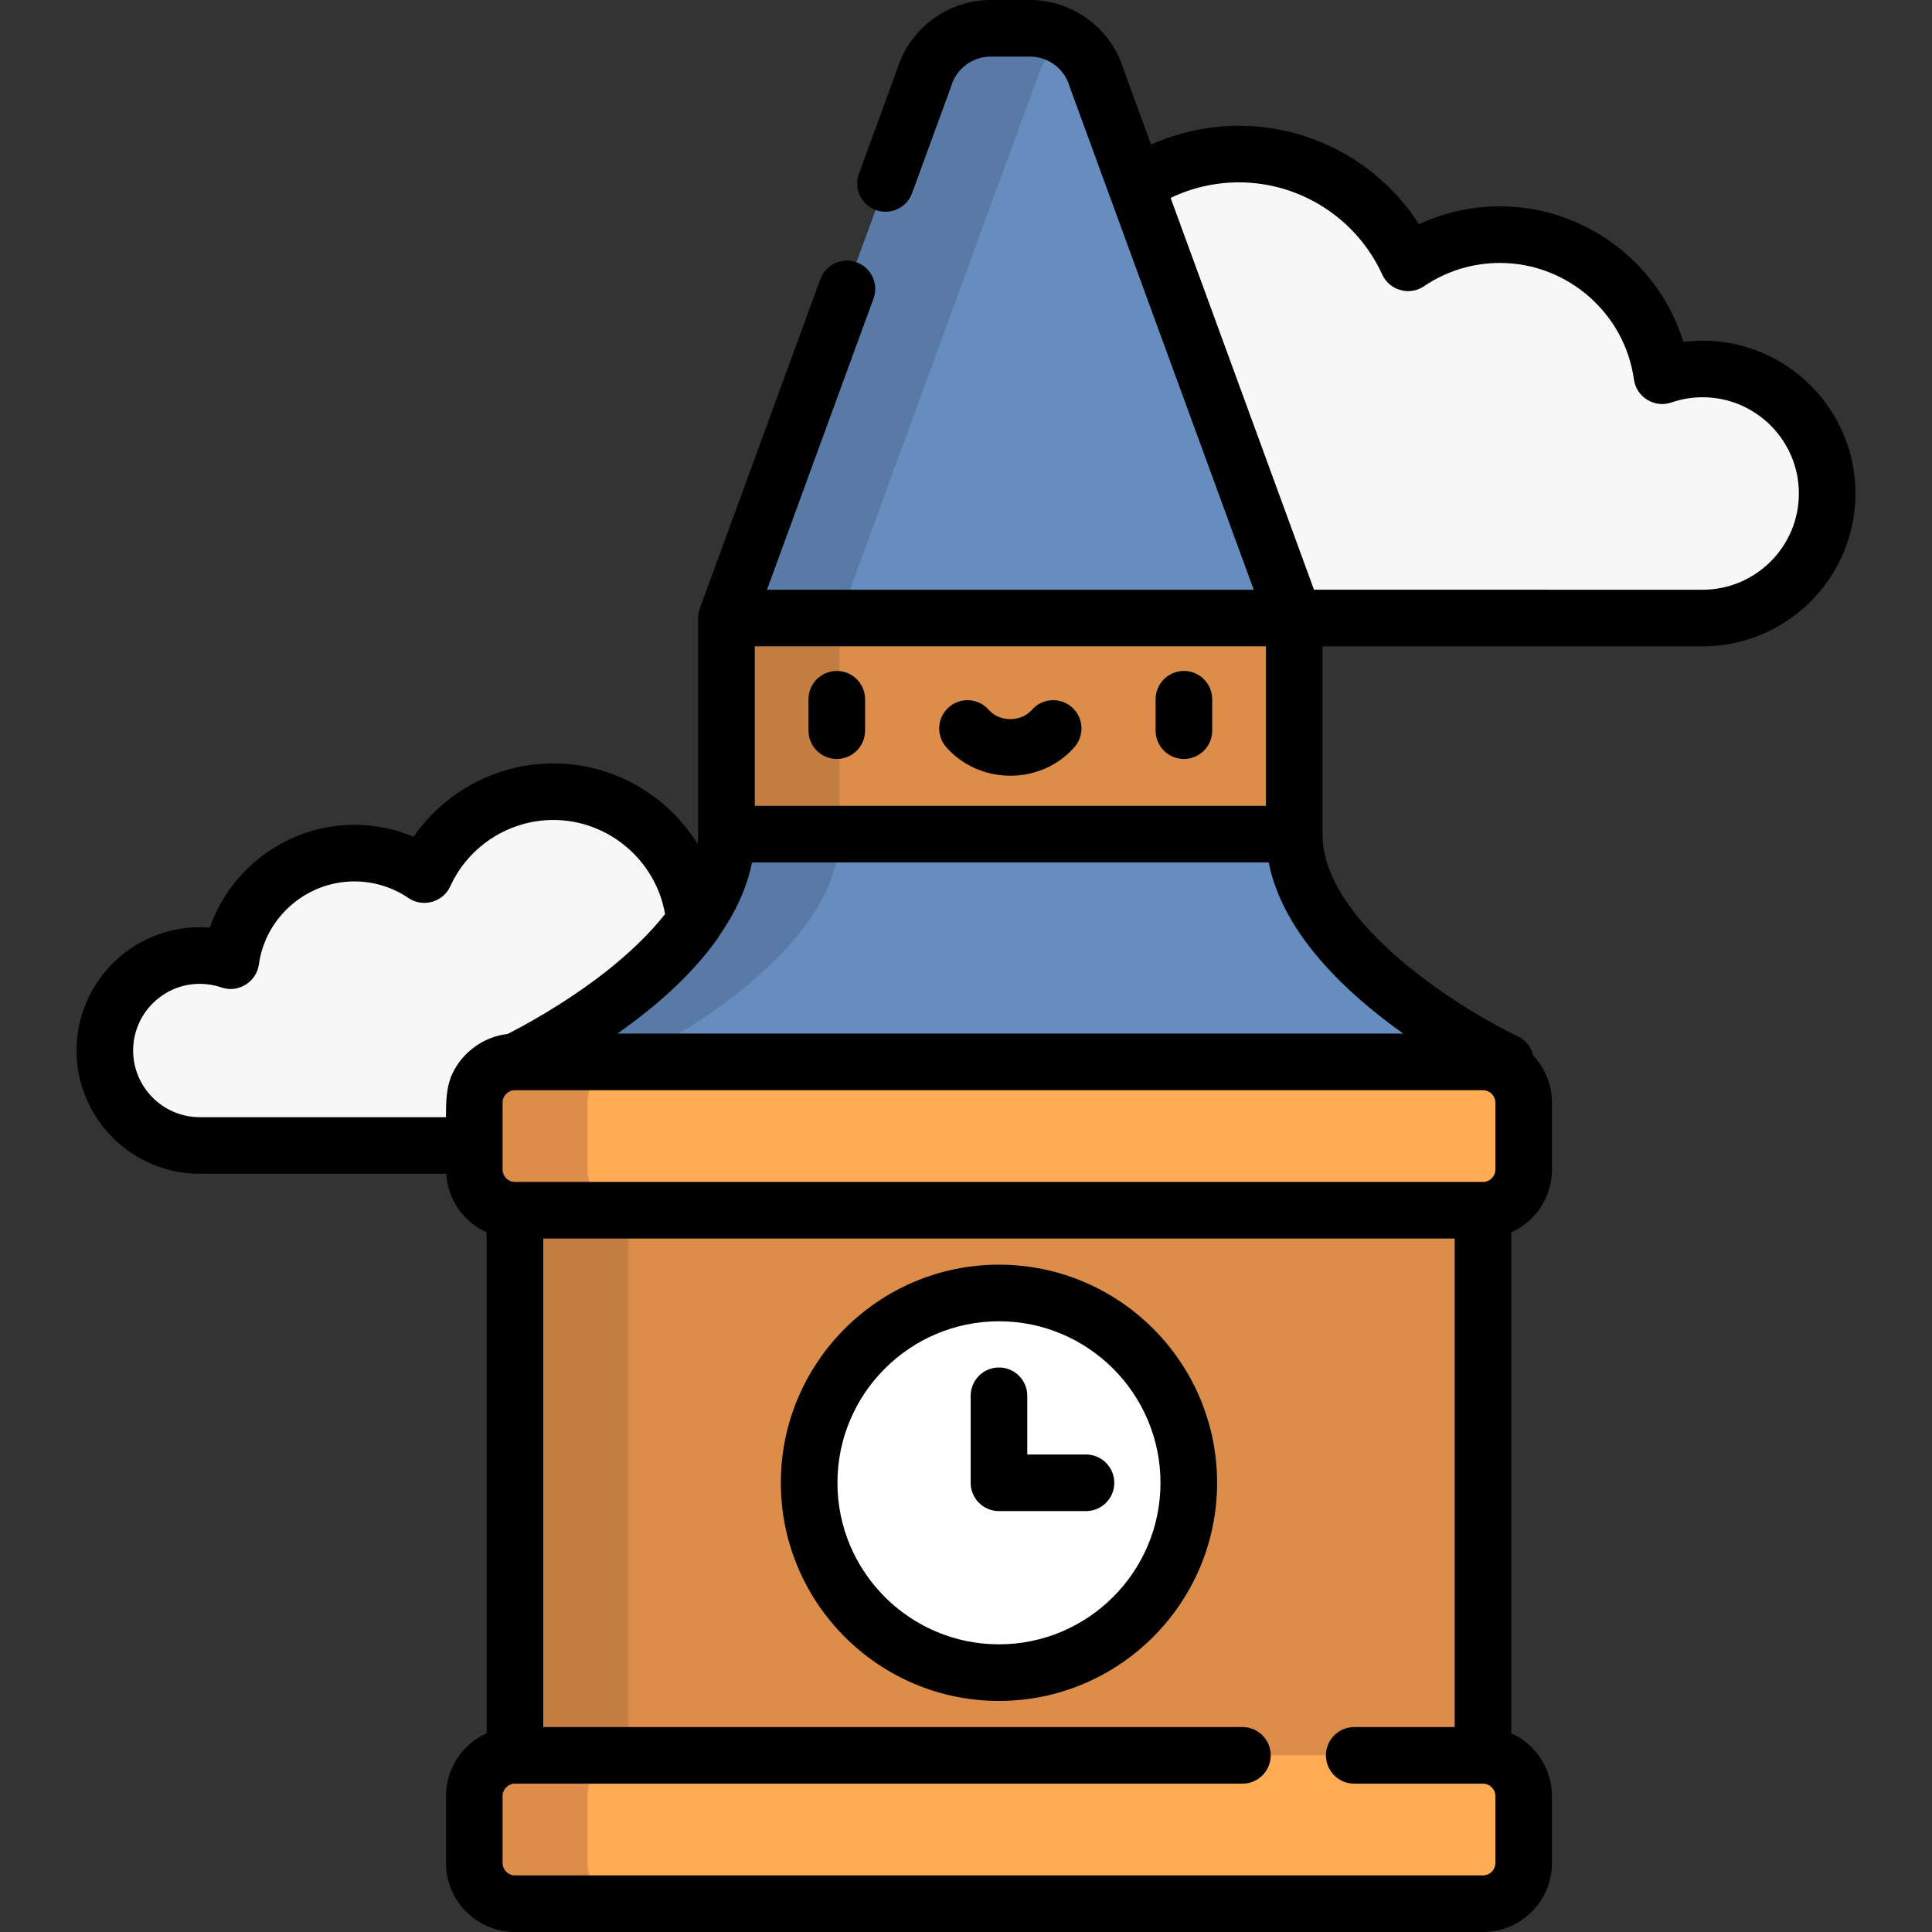 <?xml version="1.0" encoding="iso-8859-1"?>
<!-- Generator: Adobe Illustrator 19.0.0, SVG Export Plug-In . SVG Version: 6.00 Build 0)  -->
<svg version="1.1" id="Capa_1" xmlns="http://www.w3.org/2000/svg" xmlns:xlink="http://www.w3.org/1999/xlink" x="0px" y="0px"
	 viewBox="0 0 512.001 512.001" style="enable-background:new 0 0 512.001 512.001;" xml:space="preserve">
<rect x="0" y="0" width="512.001" height="512.001" fill="#333333" stroke="none"/>
<g>
	<path style="fill:#F7F7F7;" d="M451.215,97.775c-3.773,0-7.395,0.642-10.772,1.808c-2.905-21.125-21.017-37.4-42.94-37.4
		c-9.032,0-17.418,2.764-24.361,7.49c-7.752-17.012-24.893-28.845-44.808-28.845c-27.188,0-49.229,22.04-49.229,49.229v73.727
		h172.11c18.228,0,33.004-14.776,33.004-33.004S469.443,97.775,451.215,97.775z"/>
	<path style="fill:#F7F7F7;" d="M52.951,253.228c2.877,0,5.639,0.489,8.214,1.379c2.215-16.11,16.027-28.52,32.745-28.52
		c6.888,0,13.282,2.108,18.577,5.712c5.912-12.973,18.982-21.997,34.169-21.997c20.733,0,37.541,16.808,37.541,37.541v56.222H52.951
		c-13.9,0-25.168-11.268-25.168-25.168C27.783,264.497,39.051,253.228,52.951,253.228z"/>
</g>
<path style="fill:#678DBF;" d="M399.031,281.415c0,0-56.049-26.458-56.049-60.361l-75.229-22.979l-75.229,22.979
	c0,33.903-56.049,60.361-56.049,60.361l128.263,19.656L399.031,281.415z"/>
<path style="fill:#597AA6;" d="M166.474,281.415c0,0,56.049-26.458,56.049-60.36l60.229-18.397l-15-4.582l-75.229,22.979
	c0,33.903-56.049,60.36-56.049,60.36l128.263,19.656l15.345-2.246L166.474,281.415z"/>
<path style="fill:#678DBF;" d="M290.594,20.624C288.272,12.837,281.112,7.5,272.987,7.5h-10.468
	c-8.125,0-15.286,5.337-17.607,13.124l-52.388,143.159l75.229,34.293l75.229-34.293L290.594,20.624z"/>
<path style="fill:#597AA6;" d="M222.523,163.783l52.388-143.16c1.308-4.388,4.153-7.997,7.841-10.313
	c-2.857-1.793-6.219-2.811-9.766-2.811h-10.468c-8.125,0-15.286,5.337-17.607,13.124l-52.388,143.16l75.229,34.292l15-6.837
	L222.523,163.783z"/>
<rect x="192.521" y="163.78" style="fill:#DB8D49;" width="150.46" height="57.27"/>
<rect x="192.521" y="163.78" style="fill:#C47E41;" width="30" height="57.27"/>
<polygon style="fill:#DB8D49;" points="264.737,301.071 136.474,320.727 136.474,465.188 264.737,484.844 393,465.188 393,320.727 
	"/>
<polygon style="fill:#C47E41;" points="166.474,465.189 166.474,320.727 279.737,303.37 264.737,301.071 136.474,320.727 
	136.474,465.189 264.737,484.844 279.737,482.545 "/>
<path style="fill:#FFAC55;" d="M393,281.415H136.474c-5.955,0-10.783,4.828-10.783,10.783v17.745
	c0,5.955,4.828,10.783,10.783,10.783H393c5.955,0,10.783-4.828,10.783-10.783v-17.745C403.784,286.243,398.956,281.415,393,281.415z
	"/>
<path style="fill:#DB8D49;" d="M155.691,309.943v-17.745c0-5.956,4.828-10.783,10.783-10.783h-30
	c-5.955,0-10.783,4.828-10.783,10.783v17.745c0,5.956,4.828,10.783,10.783,10.783h30
	C160.519,320.727,155.691,315.899,155.691,309.943z"/>
<path style="fill:#FFAC55;" d="M393,465.188H136.474c-5.955,0-10.783,4.828-10.783,10.783v17.745
	c0,5.955,4.828,10.783,10.783,10.783H393c5.955,0,10.783-4.828,10.783-10.783v-17.745C403.784,470.016,398.956,465.188,393,465.188z
	"/>
<path style="fill:#DB8D49;" d="M155.691,493.717v-17.745c0-5.956,4.828-10.783,10.783-10.783h-30
	c-5.955,0-10.783,4.828-10.783,10.783v17.745c0,5.955,4.828,10.783,10.783,10.783h30C160.519,504.5,155.691,499.672,155.691,493.717
	z"/>
<circle style="fill:#FFFFFF;" cx="264.741" cy="392.96" r="50.31"/>
<path d="M221.756,201.132c4.142,0,7.5-3.358,7.5-7.5v-8.325c0-4.142-3.358-7.5-7.5-7.5s-7.5,3.358-7.5,7.5v8.325
	C214.256,197.774,217.614,201.132,221.756,201.132z"/>
<path d="M313.749,201.132c4.142,0,7.5-3.358,7.5-7.5v-8.325c0-4.142-3.358-7.5-7.5-7.5s-7.5,3.358-7.5,7.5v8.325
	C306.249,197.774,309.607,201.132,313.749,201.132z"/>
<path d="M267.752,205.576c6.589,0,12.785-2.765,17-7.586c2.726-3.119,2.408-7.857-0.711-10.583s-7.857-2.408-10.583,0.711
	c-1.366,1.563-3.445,2.458-5.706,2.458s-4.34-0.896-5.706-2.459c-2.727-3.118-7.464-3.437-10.583-0.71
	c-3.118,2.727-3.436,7.464-0.71,10.583C254.968,202.811,261.164,205.576,267.752,205.576z"/>
<path d="M264.737,335.152c-31.874,0-57.806,25.932-57.806,57.806c0,31.875,25.932,57.806,57.806,57.806s57.806-25.932,57.806-57.806
	C322.543,361.083,296.611,335.152,264.737,335.152z M264.737,435.764c-23.603,0-42.806-19.203-42.806-42.806
	s19.203-42.806,42.806-42.806s42.806,19.203,42.806,42.806S288.34,435.764,264.737,435.764z"/>
<path d="M287.799,385.458h-15.562v-15.562c0-4.142-3.358-7.5-7.5-7.5s-7.5,3.358-7.5,7.5v23.062c0,4.142,3.358,7.5,7.5,7.5h23.062
	c4.142,0,7.5-3.358,7.5-7.5S291.941,385.458,287.799,385.458z"/>
<path d="M227.022,69.51c-3.889-1.422-8.197,0.576-9.621,4.466c0,0-31.917,87.218-31.921,87.23c-0.3,0.821-0.457,1.703-0.457,2.578
	v57.271c0,0.853-0.06,1.705-0.153,2.555c-8.015-12.802-22.266-21.308-38.212-21.308c-14.904,0-28.726,7.427-37.046,19.438
	c-4.937-2.076-10.254-3.152-15.701-3.152c-17.452,0-32.739,11.276-38.312,27.249c-0.879-0.071-1.762-0.107-2.648-0.107
	c-18.013,0-32.668,14.655-32.668,32.668s14.655,32.668,32.668,32.668h65.297c0.423,6.924,4.703,12.811,10.726,15.535v132.716
	c-6.348,2.87-10.783,9.249-10.783,16.656v17.745c0,10.082,8.202,18.283,18.283,18.283h256.527c10.082,0,18.283-8.202,18.283-18.283
	v-17.745c0-7.407-4.435-13.786-10.783-16.656V326.599c6.348-2.87,10.783-9.249,10.783-16.656v-17.745
	c0-4.835-1.9-9.225-4.976-12.498c-0.513-2.173-1.965-4.068-4.072-5.065c-14.395-6.817-51.754-29.732-51.754-53.58v-49.771h100.733
	c22.334,0,40.504-18.17,40.504-40.504s-18.17-40.504-40.504-40.504c-1.712,0-3.416,0.107-5.103,0.322
	c-6.456-20.947-26.096-35.914-48.609-35.914c-7.479,0-14.765,1.619-21.439,4.729c-10.338-16.066-28.305-26.084-47.729-26.084
	c-8.099,0-16.002,1.715-23.277,4.995l-7.348-20.08C294.388,7.489,284.258,0,272.986,0h-10.468c-11.272,0-21.402,7.489-24.723,18.243
	l-10.17,27.791c-1.424,3.89,0.576,8.197,4.465,9.621c3.89,1.424,8.197-0.575,9.621-4.465l10.242-27.988
	c0.053-0.144,0.101-0.289,0.145-0.435c1.363-4.573,5.648-7.767,10.42-7.767h10.468c4.772,0,9.057,3.194,10.42,7.767
	c0.043,0.146,0.092,0.292,0.144,0.435l48.701,133.082H203.254l28.233-77.152C232.911,75.241,230.911,70.934,227.022,69.51z
	 M393.557,288.971c0.082,0.015,0.164,0.034,0.248,0.055c1.421,0.361,2.479,1.64,2.479,3.172v17.745c0,1.811-1.473,3.283-3.283,3.283
	H136.474c-1.811,0-3.283-1.473-3.283-3.283v-17.745c0-1.811,1.473-3.283,3.283-3.283h256.527
	C393.191,288.915,393.376,288.94,393.557,288.971z M35.283,278.396c0-9.742,7.926-17.668,17.668-17.668
	c1.967,0,3.906,0.326,5.766,0.968c4.415,1.524,9.243-1.453,9.878-6.067c1.728-12.566,12.611-22.042,25.315-22.042
	c5.151,0,10.116,1.526,14.358,4.412c3.801,2.586,9.144,1.081,11.044-3.091c4.874-10.695,15.607-17.606,27.345-17.606
	c14.647,0,27.154,10.754,29.596,24.94c-4.341,5.513-9.877,10.671-15.655,15.232c-11.044,8.662-22.395,14.68-26.088,16.547
	c-5.868,0.63-11.194,4.278-14.061,9.412c-2.235,4.001-2.246,8.199-2.258,12.633c-21.663,0.033-43.326,0-64.988,0
	c-0.084,0-0.168,0-0.252,0C43.209,296.064,35.283,288.139,35.283,278.396z M396.284,493.717c0,1.811-1.473,3.283-3.283,3.283
	H136.474c-1.811,0-3.283-1.473-3.283-3.283v-17.745c0-1.811,1.473-3.283,3.283-3.283h192.787c4.142,0,7.5-3.358,7.5-7.5
	s-3.358-7.5-7.5-7.5H143.974V328.227h241.527v129.462h-26.614c-4.142,0-7.5,3.358-7.5,7.5s3.358,7.5,7.5,7.5h34.114
	c1.811,0,3.283,1.473,3.283,3.283V493.717z M371.88,273.915H163.639c9.964-7.06,19.415-15.207,26.538-25.205
	c0.198-0.278,0.37-0.571,0.527-0.871c4.123-5.956,7.233-12.417,8.58-19.284H336.22C339.931,247.46,356.956,263.31,371.88,273.915z
	 M328.334,48.328c16.304,0,31.213,9.599,37.983,24.454c1.904,4.177,7.25,5.675,11.045,3.091c5.951-4.049,12.916-6.19,20.142-6.19
	c17.82,0,33.086,13.293,35.51,30.92c0.637,4.628,5.465,7.593,9.878,6.069c2.686-0.927,5.486-1.397,8.325-1.397
	c14.063,0,25.504,11.441,25.504,25.504s-11.441,25.504-25.504,25.504H348.224l-37.996-103.83
	C315.844,49.742,322.008,48.328,328.334,48.328z M335.482,171.283v42.271H200.023v-42.271H335.482z"/>
<g>
</g>
<g>
</g>
<g>
</g>
<g>
</g>
<g>
</g>
<g>
</g>
<g>
</g>
<g>
</g>
<g>
</g>
<g>
</g>
<g>
</g>
<g>
</g>
<g>
</g>
<g>
</g>
<g>
</g>
</svg>
